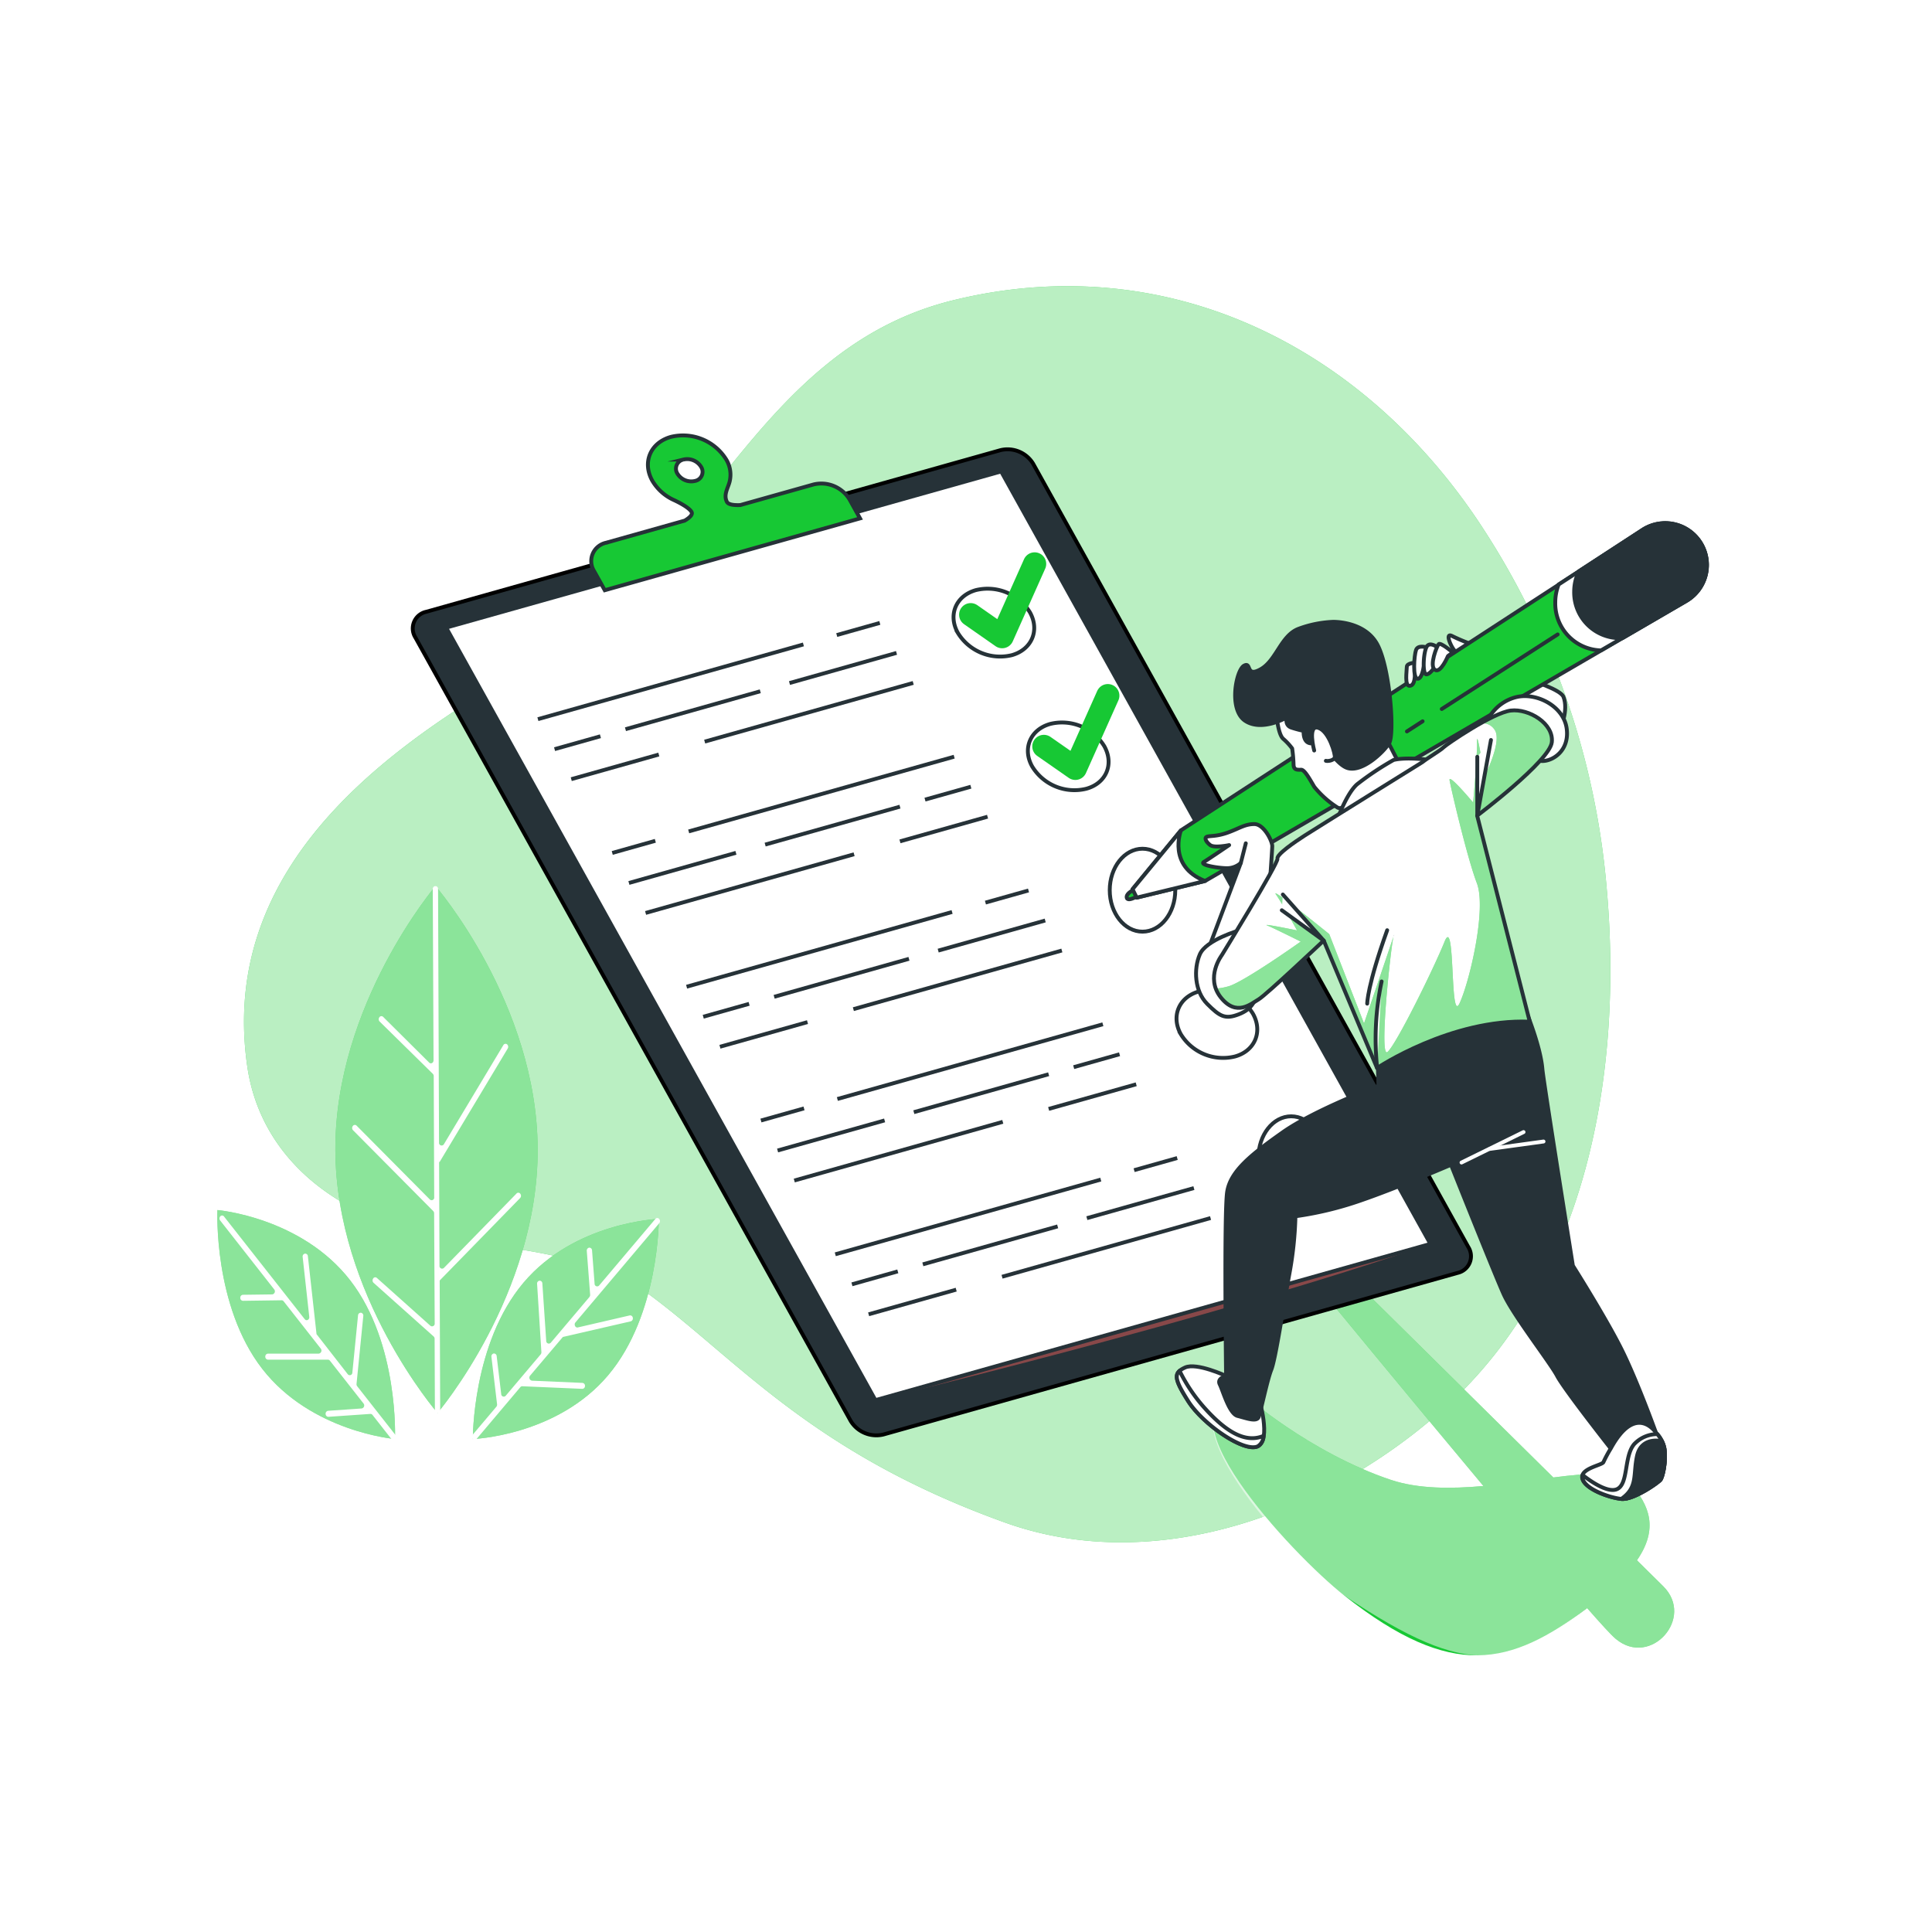 <svg class="animated" id="freepik_stories-checklist" xmlns="http://www.w3.org/2000/svg" xmlns:xlink="http://www.w3.org/1999/xlink" viewBox="0 0 500 500" version="1.1" xmlns:svgjs="http://svgjs.com/svgjs"><style>svg#freepik_stories-checklist:not(.animated) .animable {opacity: 0;}svg#freepik_stories-checklist.animated #freepik--background-simple--inject-26 {animation: 1s 1 forwards cubic-bezier(.36,-0.01,.5,1.38) lightSpeedLeft;animation-delay: 0s;}svg#freepik_stories-checklist.animated #freepik--Shadow--inject-26 {animation: 1s 1 forwards cubic-bezier(.36,-0.01,.5,1.38) fadeIn;animation-delay: 0s;}svg#freepik_stories-checklist.animated #freepik--Plants--inject-26 {animation: 1s 1 forwards cubic-bezier(.36,-0.01,.5,1.38) lightSpeedLeft;animation-delay: 0s;}svg#freepik_stories-checklist.animated #freepik--Checklist--inject-26 {animation: 1s 1 forwards cubic-bezier(.36,-0.01,.5,1.38) zoomIn;animation-delay: 0s;}svg#freepik_stories-checklist.animated #freepik--Character--inject-26 {animation: 1s 1 forwards cubic-bezier(.36,-0.01,.5,1.38) slideLeft;animation-delay: 0s;}            @keyframes lightSpeedLeft {              from {                transform: translate3d(-50%, 0, 0) skewX(20deg);                opacity: 0;              }              60% {                transform: skewX(-10deg);                opacity: 1;              }              80% {                transform: skewX(2deg);              }              to {                opacity: 1;                transform: translate3d(0, 0, 0);              }            }                    @keyframes fadeIn {                0% {                    opacity: 0;                }                100% {                    opacity: 1;                }            }                    @keyframes zoomIn {                0% {                    opacity: 0;                    transform: scale(0.5);                }                100% {                    opacity: 1;                    transform: scale(1);                }            }                    @keyframes slideLeft {                0% {                    opacity: 0;                    transform: translateX(-30px);                }                100% {                    opacity: 1;                    transform: translateX(0);                }            }        </style><g id="freepik--background-simple--inject-26" class="animable" style="transform-origin: 239.952px 236.605px;"><path d="M415.83,230.1a201.81,201.81,0,0,0-33.63-95.78c-30.74-45.45-80.91-70-135.49-56.62C195.1,90.36,182,146.24,139,171c-33,19-83,50-75,105,2.61,17.93,14.48,31,30.76,38.37,22.26,10.05,53.39,6,73.24,20.63,23,17,42,41,92,59,39.55,14.24,84.15-2.8,114-29.75C410.82,331.08,420,277.59,415.83,230.1Z" style="fill: rgb(23, 200, 52); transform-origin: 239.952px 236.605px;" id="elwybiw84nr7i" class="animable"></path><g id="elyuz4trxpb8"><path d="M415.83,230.1a201.81,201.81,0,0,0-33.63-95.78c-30.74-45.45-80.91-70-135.49-56.62C195.1,90.36,182,146.24,139,171c-33,19-83,50-75,105,2.61,17.93,14.48,31,30.76,38.37,22.26,10.05,53.39,6,73.24,20.63,23,17,42,41,92,59,39.55,14.24,84.15-2.8,114-29.75C410.82,331.08,420,277.59,415.83,230.1Z" style="fill: rgb(255, 255, 255); opacity: 0.7; transform-origin: 239.952px 236.605px;" class="animable"></path></g></g><g id="freepik--Shadow--inject-26" class="animable" style="transform-origin: 373.57px 379.741px;"><path d="M430.44,410.52l-6.8-6.72c5.66-8.2,3.22-14.24-1.64-19.8-2.93-3.35-10.59-2.84-20-1.63L350,331l-8,3s21.64,26.35,41.91,50.58c-8.42.75-16.89.76-23.91-1.58-21-7-38-22-38-22-24,2,12,41,26,52,28,22,42.88,18,62.76,3.18,3.57,4.08,6.15,6.89,7.24,7.82l.21.18C427.17,431.62,438.72,418.71,430.44,410.52Z" style="fill: rgb(23, 200, 52); transform-origin: 373.62px 379.7px;" id="eleeuppw0f7o" class="animable"></path><g id="elwujqnp5aql"><path d="M430.44,410.52l-6.8-6.72c5.66-8.2,3.22-14.24-1.64-19.8-2.93-3.35-10.59-2.84-20-1.63L350,331l-8,3s21.64,26.35,41.91,50.58c-8.42.75-16.89.76-23.91-1.58-21-7-38-22-38-22-24,2,11.24,42.05,26,52,33,22.22,42.88,18,62.76,3.18,3.57,4.08,6.15,6.89,7.24,7.82l.21.18C427.17,431.62,438.72,418.71,430.44,410.52Z" style="fill: rgb(255, 255, 255); opacity: 0.5; transform-origin: 373.57px 379.741px;" class="animable"></path></g></g><g id="freepik--Plants--inject-26" class="animable" style="transform-origin: 113.522px 301.629px;"><path d="M112.71,229.31s26.3,30.4,26.44,68.06-25.92,68.31-25.92,68.31-26.3-30.4-26.44-68.05S112.71,229.31,112.71,229.31Z" style="fill: rgb(23, 200, 52); transform-origin: 112.97px 297.495px;" id="elt9938s8rv8r" class="animable"></path><path d="M170.5,315.45s.16,24.75-13.13,40.48-35,16.49-35,16.49-.17-24.75,13.13-40.48S170.5,315.45,170.5,315.45Z" style="fill: rgb(23, 200, 52); transform-origin: 146.435px 343.935px;" id="eltvya4v7f5q" class="animable"></path><path d="M56.27,313.16s-1.1,24.72,11.59,41.08,34.36,18.18,34.36,18.18,1.09-24.72-11.6-41.08S56.27,313.16,56.27,313.16Z" style="fill: rgb(23, 200, 52); transform-origin: 79.245px 342.79px;" id="eliefyf0hmbd" class="animable"></path><g id="el7yvs8c49prq"><g style="opacity: 0.5; transform-origin: 113.373px 300.865px;" class="animable"><path d="M112.71,229.31s26.3,30.4,26.44,68.06-25.92,68.31-25.92,68.31-26.3-30.4-26.44-68.05S112.71,229.31,112.71,229.31Z" style="fill: rgb(255, 255, 255); transform-origin: 112.97px 297.495px;" id="elpt5se3k31r7" class="animable"></path><path d="M170.5,315.45s.16,24.75-13.13,40.48-35,16.49-35,16.49-.17-24.75,13.13-40.48S170.5,315.45,170.5,315.45Z" style="fill: rgb(255, 255, 255); transform-origin: 146.435px 343.935px;" id="elzsgcnpwnc8f" class="animable"></path><path d="M56.27,313.16s-1.1,24.72,11.59,41.08,34.36,18.18,34.36,18.18,1.09-24.72-11.6-41.08S56.27,313.16,56.27,313.16Z" style="fill: rgb(255, 255, 255); transform-origin: 79.245px 342.79px;" id="elab7d00idjn" class="animable"></path></g></g><path d="M96.57,330.89h0a.62.62,0,0,1,1-.13l13.82,12.35a.69.69,0,0,0,1.11-.62L112.35,314a.86.86,0,0,0-.23-.58L91.37,292.51a.85.85,0,0,1-.06-1.1h0a.63.63,0,0,1,1-.07l18.93,19.08a.67.67,0,0,0,1.13-.58l-.12-31.35a.82.82,0,0,0-.23-.58L98.25,264.37a.85.85,0,0,1-.07-1.1h0a.63.63,0,0,1,1-.08L111.07,275c.44.44,1.13.08,1.13-.59L112,230.09a.74.74,0,0,1,.68-.78h0a.73.73,0,0,1,.69.77l.25,65.62a.68.68,0,0,0,1.25.44l15.4-25.67a.64.64,0,0,1,.95-.2h0a.85.85,0,0,1,.18,1.08l-17.65,29.41-.11-.09.1,26.89a.68.68,0,0,0,1.14.58l18.78-19.24a.62.62,0,0,1,1,.06h0a.85.85,0,0,1-.06,1.1l-20.81,21.33h0l.13,33.52a.73.73,0,0,1-.68.78h0a.72.72,0,0,1-.69-.77l-.07-18.44a.82.82,0,0,0-.26-.61L96.69,332A.85.85,0,0,1,96.57,330.89Z" style="fill: rgb(255, 255, 255); transform-origin: 112.985px 297.5px;" id="elg0ydb0fjpid" class="animable"></path><path d="M57,314.79h0a.63.63,0,0,1,1,.07L78.86,341.4c.44.57,1.27.15,1.18-.61l-1.71-15.48a.75.75,0,0,1,.59-.87h0a.7.7,0,0,1,.76.67l2.24,20.17h0L90,355.65a.67.67,0,0,0,1.19-.43l1.47-14.8a.72.72,0,0,1,.76-.69h0a.75.75,0,0,1,.6.86l-1.75,17.56a.85.85,0,0,0,.17.61l10.89,13.87a.86.86,0,0,1-.05,1.1h0a.63.63,0,0,1-1-.06l-5.88-7.49a.65.65,0,0,0-.55-.26l-10.85.75a.73.73,0,0,1-.73-.73h0a.76.76,0,0,1,.65-.83l8.69-.6a.8.8,0,0,0,.47-1.29l-8.71-11.09a.65.65,0,0,0-.51-.25l-15.52,0a.74.74,0,0,1-.68-.78h0a.73.73,0,0,1,.68-.78l13.08,0A.8.8,0,0,0,83,349l-9.6-12.23a.65.65,0,0,0-.52-.26l-10,.14a.73.73,0,0,1-.69-.77h0a.73.73,0,0,1,.67-.79l7.6-.1a.8.8,0,0,0,.5-1.3L57,315.89A.86.86,0,0,1,57,314.79Z" style="fill: rgb(255, 255, 255); transform-origin: 80.153px 344.262px;" id="elv6osg0r83kl" class="animable"></path><path d="M127.77,350.28h0a.72.72,0,0,1,.77.67l1.17,9.83a.67.67,0,0,0,1.17.44l9.05-10.71a.84.84,0,0,0,.18-.6L139,332.27a.74.74,0,0,1,.63-.83h0a.71.71,0,0,1,.73.71l1,14.87a.68.68,0,0,0,1.18.48l10-11.83a.91.91,0,0,0,.19-.61l-.87-11.32a.77.77,0,0,1,.62-.85h0a.72.72,0,0,1,.74.71l.66,8.62a.67.67,0,0,0,1.17.47l14.55-17.22a.63.63,0,0,1,1,0h0a.86.86,0,0,1,0,1.1l-21.68,25.67c-.47.55,0,1.45.62,1.3l13.43-3.11a.69.69,0,0,1,.8.61h0a.78.78,0,0,1-.53.92L145.67,346v0l-8.47,10a.8.8,0,0,0,.47,1.32l13.06.57a.73.73,0,0,1,.66.8h0a.71.71,0,0,1-.71.74l-15.5-.67a.64.64,0,0,0-.52.24l-11.32,13.4a.63.63,0,0,1-1,0h0a.86.86,0,0,1,0-1.1l6.12-7.24a.85.85,0,0,0,.18-.64l-1.46-12.28A.77.77,0,0,1,127.77,350.28Z" style="fill: rgb(255, 255, 255); transform-origin: 146.47px 343.935px;" id="elryb0892s2z" class="animable"></path></g><g id="freepik--Checklist--inject-26" class="animable" style="transform-origin: 243.756px 242.077px;"><path d="M377.2,329.43,228.65,371.24a7.77,7.77,0,0,1-8.49-3.5L107.51,165a4.41,4.41,0,0,1,2.83-6.68l148.55-41.81a7.75,7.75,0,0,1,8.48,3.49L380,322.74A4.42,4.42,0,0,1,377.2,329.43Z" style="fill: rgb(38, 50, 56); stroke: rgb(0, 0, 0); stroke-miterlimit: 10; transform-origin: 243.756px 243.874px;" id="eln4we0tj40v" class="animable"></path><path d="M226.56,362.35s85.84-20.42,143.62-40.43Z" style="fill: rgb(136, 72, 73); transform-origin: 298.37px 342.135px;" id="el3or5jm35tji" class="animable"></path><polygon points="370.18 321.92 226.56 362.35 115.47 162.43 259.09 122.01 370.18 321.92" style="fill: rgb(255, 255, 255); stroke: rgb(38, 50, 56); stroke-miterlimit: 10; transform-origin: 242.825px 242.18px;" id="eld82ag8u60tv" class="animable"></polygon><line x1="216.55" y1="164.35" x2="227.7" y2="161.21" style="fill: rgb(255, 255, 255); stroke: rgb(38, 50, 56); stroke-miterlimit: 10; transform-origin: 222.125px 162.78px;" id="el6gepsue8v4a" class="animable"></line><line x1="139.21" y1="186.12" x2="207.92" y2="166.78" style="fill: rgb(255, 255, 255); stroke: rgb(38, 50, 56); stroke-miterlimit: 10; transform-origin: 173.565px 176.45px;" id="elm9gni86hq7n" class="animable"></line><line x1="204.32" y1="176.77" x2="232.02" y2="168.97" style="fill: rgb(255, 255, 255); stroke: rgb(38, 50, 56); stroke-miterlimit: 10; transform-origin: 218.17px 172.87px;" id="elptmwh8ikcq" class="animable"></line><line x1="161.87" y1="188.72" x2="196.76" y2="178.9" style="fill: rgb(255, 255, 255); stroke: rgb(38, 50, 56); stroke-miterlimit: 10; transform-origin: 179.315px 183.81px;" id="eli42ualowfab" class="animable"></line><line x1="143.52" y1="193.88" x2="155.39" y2="190.54" style="fill: rgb(255, 255, 255); stroke: rgb(38, 50, 56); stroke-miterlimit: 10; transform-origin: 149.455px 192.21px;" id="elir10g3bsdto" class="animable"></line><line x1="182.37" y1="191.93" x2="236.34" y2="176.74" style="fill: rgb(255, 255, 255); stroke: rgb(38, 50, 56); stroke-miterlimit: 10; transform-origin: 209.355px 184.335px;" id="elw0mk08ti7zd" class="animable"></line><line x1="147.84" y1="201.65" x2="170.5" y2="195.27" style="fill: rgb(255, 255, 255); stroke: rgb(38, 50, 56); stroke-miterlimit: 10; transform-origin: 159.17px 198.46px;" id="el42bedcakw75" class="animable"></line><path d="M266.56,158.5a12.85,12.85,0,0,0-14-5.78c-5.17,1.46-7.26,6.4-4.68,11.05a12.82,12.82,0,0,0,14,5.78C267,168.1,269.14,163.15,266.56,158.5Z" style="fill: rgb(255, 255, 255); stroke: rgb(38, 50, 56); stroke-miterlimit: 10; transform-origin: 257.216px 161.137px;" id="el4ind4fpg7o2" class="animable"></path><line x1="169.6" y1="217.6" x2="158.45" y2="220.74" style="fill: rgb(255, 255, 255); stroke: rgb(38, 50, 56); stroke-miterlimit: 10; transform-origin: 164.025px 219.17px;" id="ellcl0slux4ab" class="animable"></line><line x1="246.94" y1="195.83" x2="178.23" y2="215.17" style="fill: rgb(255, 255, 255); stroke: rgb(38, 50, 56); stroke-miterlimit: 10; transform-origin: 212.585px 205.5px;" id="elvtj6xb4lhep" class="animable"></line><line x1="190.46" y1="220.71" x2="162.76" y2="228.51" style="fill: rgb(255, 255, 255); stroke: rgb(38, 50, 56); stroke-miterlimit: 10; transform-origin: 176.61px 224.61px;" id="elm0tf9kbpuh9" class="animable"></line><line x1="232.91" y1="208.76" x2="198.02" y2="218.58" style="fill: rgb(255, 255, 255); stroke: rgb(38, 50, 56); stroke-miterlimit: 10; transform-origin: 215.465px 213.67px;" id="elg0aasa0gmwp" class="animable"></line><line x1="251.26" y1="203.6" x2="239.39" y2="206.94" style="fill: rgb(255, 255, 255); stroke: rgb(38, 50, 56); stroke-miterlimit: 10; transform-origin: 245.325px 205.27px;" id="elk154silb7z" class="animable"></line><line x1="221.04" y1="221.08" x2="167.08" y2="236.27" style="fill: rgb(255, 255, 255); stroke: rgb(38, 50, 56); stroke-miterlimit: 10; transform-origin: 194.06px 228.675px;" id="el0co6pxvj48i7" class="animable"></line><line x1="255.58" y1="211.36" x2="232.91" y2="217.74" style="fill: rgb(255, 255, 255); stroke: rgb(38, 50, 56); stroke-miterlimit: 10; transform-origin: 244.245px 214.55px;" id="elotjgczc7j0n" class="animable"></line><path d="M285.8,193.13a12.82,12.82,0,0,0-14-5.78c-5.17,1.45-7.26,6.4-4.68,11a12.81,12.81,0,0,0,14,5.78C286.28,202.72,288.38,197.77,285.8,193.13Z" style="fill: rgb(255, 255, 255); stroke: rgb(38, 50, 56); stroke-miterlimit: 10; transform-origin: 276.459px 195.741px;" id="elny8rl1x546" class="animable"></path><line x1="255.03" y1="233.59" x2="266.18" y2="230.45" style="fill: rgb(255, 255, 255); stroke: rgb(38, 50, 56); stroke-miterlimit: 10; transform-origin: 260.605px 232.02px;" id="eljuhypzzbina" class="animable"></line><line x1="177.69" y1="255.36" x2="246.4" y2="236.02" style="fill: rgb(255, 255, 255); stroke: rgb(38, 50, 56); stroke-miterlimit: 10; transform-origin: 212.045px 245.69px;" id="elzk48yfm2c4" class="animable"></line><line x1="242.8" y1="246.02" x2="270.5" y2="238.22" style="fill: rgb(255, 255, 255); stroke: rgb(38, 50, 56); stroke-miterlimit: 10; transform-origin: 256.65px 242.12px;" id="elupwuoeg9p5" class="animable"></line><line x1="200.35" y1="257.97" x2="235.24" y2="248.14" style="fill: rgb(255, 255, 255); stroke: rgb(38, 50, 56); stroke-miterlimit: 10; transform-origin: 217.795px 253.055px;" id="el0g55mjtrpeg" class="animable"></line><line x1="182" y1="263.13" x2="193.87" y2="259.79" style="fill: rgb(255, 255, 255); stroke: rgb(38, 50, 56); stroke-miterlimit: 10; transform-origin: 187.935px 261.46px;" id="eliucy1sqg4vc" class="animable"></line><line x1="220.85" y1="261.17" x2="274.81" y2="245.99" style="fill: rgb(255, 255, 255); stroke: rgb(38, 50, 56); stroke-miterlimit: 10; transform-origin: 247.83px 253.58px;" id="el11d8lmhwzf0n" class="animable"></line><line x1="186.32" y1="270.9" x2="208.98" y2="264.52" style="fill: rgb(255, 255, 255); stroke: rgb(38, 50, 56); stroke-miterlimit: 10; transform-origin: 197.65px 267.71px;" id="el6z02p109cmk" class="animable"></line><g id="el5cbmje9ecek"><ellipse cx="295.68" cy="230.38" rx="8.48" ry="10.73" style="fill: rgb(255, 255, 255); stroke: rgb(38, 50, 56); stroke-miterlimit: 10; transform-origin: 295.68px 230.38px; transform: rotate(-68.54deg);" class="animable"></ellipse></g><line x1="208.08" y1="286.85" x2="196.93" y2="289.99" style="fill: rgb(255, 255, 255); stroke: rgb(38, 50, 56); stroke-miterlimit: 10; transform-origin: 202.505px 288.42px;" id="elquiawm6r76" class="animable"></line><line x1="285.42" y1="265.08" x2="216.71" y2="284.42" style="fill: rgb(255, 255, 255); stroke: rgb(38, 50, 56); stroke-miterlimit: 10; transform-origin: 251.065px 274.75px;" id="el6qn40nfc8vj" class="animable"></line><line x1="228.94" y1="289.96" x2="201.24" y2="297.75" style="fill: rgb(255, 255, 255); stroke: rgb(38, 50, 56); stroke-miterlimit: 10; transform-origin: 215.09px 293.855px;" id="elizw3hbcb5b" class="animable"></line><line x1="271.39" y1="278.01" x2="236.5" y2="287.83" style="fill: rgb(255, 255, 255); stroke: rgb(38, 50, 56); stroke-miterlimit: 10; transform-origin: 253.945px 282.92px;" id="elw1ifzampl1" class="animable"></line><line x1="289.74" y1="272.84" x2="277.87" y2="276.18" style="fill: rgb(255, 255, 255); stroke: rgb(38, 50, 56); stroke-miterlimit: 10; transform-origin: 283.805px 274.51px;" id="el4ron7kh086k" class="animable"></line><line x1="259.52" y1="290.33" x2="205.56" y2="305.52" style="fill: rgb(255, 255, 255); stroke: rgb(38, 50, 56); stroke-miterlimit: 10; transform-origin: 232.54px 297.925px;" id="eln35be3yg56c" class="animable"></line><line x1="294.05" y1="280.61" x2="271.39" y2="286.99" style="fill: rgb(255, 255, 255); stroke: rgb(38, 50, 56); stroke-miterlimit: 10; transform-origin: 282.72px 283.8px;" id="elzr7919u417i" class="animable"></line><path d="M324.27,262.37a12.83,12.83,0,0,0-14-5.78c-5.17,1.46-7.26,6.4-4.68,11.05a12.82,12.82,0,0,0,14,5.78C324.76,272,326.86,267,324.27,262.37Z" style="fill: rgb(255, 255, 255); stroke: rgb(38, 50, 56); stroke-miterlimit: 10; transform-origin: 314.932px 265.006px;" id="el94rwef45i7n" class="animable"></path><line x1="293.51" y1="302.84" x2="304.66" y2="299.7" style="fill: rgb(255, 255, 255); stroke: rgb(38, 50, 56); stroke-miterlimit: 10; transform-origin: 299.085px 301.27px;" id="elrlafm5wlw1" class="animable"></line><line x1="216.17" y1="324.61" x2="284.88" y2="305.27" style="fill: rgb(255, 255, 255); stroke: rgb(38, 50, 56); stroke-miterlimit: 10; transform-origin: 250.525px 314.94px;" id="elrk4fgx86wy" class="animable"></line><line x1="281.28" y1="315.26" x2="308.98" y2="307.47" style="fill: rgb(255, 255, 255); stroke: rgb(38, 50, 56); stroke-miterlimit: 10; transform-origin: 295.13px 311.365px;" id="eljapwei2nexe" class="animable"></line><line x1="238.83" y1="327.21" x2="273.72" y2="317.39" style="fill: rgb(255, 255, 255); stroke: rgb(38, 50, 56); stroke-miterlimit: 10; transform-origin: 256.275px 322.3px;" id="elffatj24o95b" class="animable"></line><line x1="220.48" y1="332.38" x2="232.35" y2="329.03" style="fill: rgb(255, 255, 255); stroke: rgb(38, 50, 56); stroke-miterlimit: 10; transform-origin: 226.415px 330.705px;" id="elydk5l87yjcq" class="animable"></line><line x1="259.33" y1="330.42" x2="313.29" y2="315.23" style="fill: rgb(255, 255, 255); stroke: rgb(38, 50, 56); stroke-miterlimit: 10; transform-origin: 286.31px 322.825px;" id="elycbc1iyozgh" class="animable"></line><line x1="224.8" y1="340.14" x2="247.46" y2="333.76" style="fill: rgb(255, 255, 255); stroke: rgb(38, 50, 56); stroke-miterlimit: 10; transform-origin: 236.13px 336.95px;" id="elojkn2wr51gi" class="animable"></line><g id="elly8794plcq"><ellipse cx="334.16" cy="299.63" rx="8.48" ry="10.73" style="fill: rgb(255, 255, 255); stroke: rgb(38, 50, 56); stroke-miterlimit: 10; transform-origin: 334.16px 299.63px; transform: rotate(-68.54deg);" class="animable"></ellipse></g><path d="M210.47,125.4l-18.88,5.31c-1.43.06-3-.05-3.44-.78-1-1.88.28-3.64.68-5.3A7.6,7.6,0,0,0,188,119a13.17,13.17,0,0,0-14.39-5.93c-5.3,1.5-7.44,6.57-4.8,11.33a12.41,12.41,0,0,0,5.56,5s3.83,1.71,4.6,3.09c.41.73-.66,1.59-1.75,2.24l-20.35,5.73a4.86,4.86,0,0,0-3.11,7.35l2.75,4.94,66.07-18.59-2.75-4.95A8.53,8.53,0,0,0,210.47,125.4Zm-33.63-6.46a4.21,4.21,0,0,1,4.61,1.9,2.39,2.39,0,0,1-1.54,3.62,4.2,4.2,0,0,1-4.6-1.89A2.4,2.4,0,0,1,176.84,118.94Z" style="fill: rgb(23, 200, 52); stroke: rgb(38, 50, 56); stroke-miterlimit: 10; transform-origin: 187.795px 132.719px;" id="elwob8mbdixph" class="animable"></path><polyline points="251.21 159.08 259.36 164.77 267.76 145.94" style="fill: none; stroke: rgb(23, 200, 52); stroke-linecap: round; stroke-linejoin: round; stroke-width: 6px; transform-origin: 259.485px 155.355px;" id="eliyatq787iap" class="animable"></polyline><polyline points="270.15 193.17 278.3 198.85 286.7 180.03" style="fill: none; stroke: rgb(23, 200, 52); stroke-linecap: round; stroke-linejoin: round; stroke-width: 6px; transform-origin: 278.425px 189.44px;" id="elv71biiz7enf" class="animable"></polyline></g><g id="freepik--Character--inject-26" class="animable" style="transform-origin: 366.676px 261.661px;"><path d="M403.82,188.51s2.17-4.62.81-8.16-26.39-9.25-26.39-9.25-5.71,0-5.44,3.27,20.95,15.78,22.58,16.86S403.27,194.77,403.82,188.51Z" style="fill: rgb(255, 255, 255); stroke: rgb(38, 50, 56); stroke-linecap: round; stroke-linejoin: round; transform-origin: 388.934px 181.862px;" id="el2n2uu5vi1cn" class="animable"></path><path d="M380.31,166.53a49.21,49.21,0,0,1-4.53-1.94c-2.16-1.08.21,3.89,1.08,4.1s3,.65,3,.65Z" style="fill: rgb(255, 255, 255); stroke: rgb(38, 50, 56); stroke-linecap: round; stroke-linejoin: round; transform-origin: 377.603px 166.888px;" id="elfrbump0klzo" class="animable"></path><path d="M305.61,214.9,293.1,230.13l1.08,2.18L311.87,228l124.51-72.48a10.79,10.79,0,0,0,3.72-15h0a10.78,10.78,0,0,0-15-3.33Z" style="fill: rgb(23, 200, 52); stroke: rgb(38, 50, 56); stroke-linecap: round; stroke-linejoin: round; transform-origin: 367.41px 183.884px;" id="elfmp5bn1wnyn" class="animable"></path><line x1="368.17" y1="186.67" x2="364.11" y2="189.29" style="fill: rgb(255, 255, 255); stroke: rgb(38, 50, 56); stroke-linecap: round; stroke-linejoin: round; transform-origin: 366.14px 187.98px;" id="els04cyumhv4" class="animable"></line><line x1="403.12" y1="164.19" x2="373.13" y2="183.49" style="fill: rgb(255, 255, 255); stroke: rgb(38, 50, 56); stroke-linecap: round; stroke-linejoin: round; transform-origin: 388.125px 173.84px;" id="elmbjfssqrrw" class="animable"></line><path d="M294.26,229.81s-3.11,1.3-2.63,2.61,4.94-1.86,4.94-1.86Z" style="fill: rgb(23, 200, 52); stroke: rgb(38, 50, 56); stroke-linecap: round; stroke-linejoin: round; transform-origin: 294.075px 231.274px;" id="el7kqn5mufqil" class="animable"></path><path d="M293.1,230.13l1.08,2.18L311.87,228c-9.8-3.81-6.26-13.06-6.26-13.06Z" style="fill: rgb(255, 255, 255); stroke: rgb(38, 50, 56); stroke-linecap: round; stroke-linejoin: round; transform-origin: 302.485px 223.625px;" id="el2bv7qk3yxbu" class="animable"></path><path d="M440.1,140.45a10.78,10.78,0,0,0-15-3.33l-21.72,14.14a12.73,12.73,0,0,0-.88,4.68,12.15,12.15,0,0,0,11.85,12.38l22.07-12.84A10.79,10.79,0,0,0,440.1,140.45Z" style="fill: rgb(255, 255, 255); stroke: rgb(38, 50, 56); stroke-linecap: round; stroke-linejoin: round; transform-origin: 422.121px 151.854px;" id="el9qtwakv49a8" class="animable"></path><path d="M440.1,140.45a10.78,10.78,0,0,0-15-3.33l-16.5,10.75a12.08,12.08,0,0,0-1.21,5.28,11.84,11.84,0,0,0,11.7,12c.27,0,.55,0,.81,0l16.52-9.61A10.79,10.79,0,0,0,440.1,140.45Z" style="fill: rgb(38, 50, 56); stroke: rgb(38, 50, 56); stroke-linecap: round; stroke-linejoin: round; transform-origin: 424.581px 150.269px;" id="el2sao9e8lei9" class="animable"></path><path d="M366.5,171.5s-2.42,0-2.42,1.1-.64,5,.76,4.89,1.28-2.56,1.4-3.42S366.5,171.5,366.5,171.5Z" style="fill: rgb(255, 255, 255); stroke: rgb(38, 50, 56); stroke-linecap: round; stroke-linejoin: round; transform-origin: 365.217px 174.496px;" id="elgojz9uboip7" class="animable"></path><path d="M369.14,167.52s-2.16-.67-2.66.66-1,7.65.5,7.48S368.81,169.85,369.14,167.52Z" style="fill: rgb(255, 255, 255); stroke: rgb(38, 50, 56); stroke-linecap: round; stroke-linejoin: round; transform-origin: 367.56px 171.507px;" id="el8tsn031wux" class="animable"></path><path d="M372.47,167.85s-2.5-2.16-3.33-.33-1,7,0,7,2.5-2.16,2.83-3.32A23,23,0,0,0,372.47,167.85Z" style="fill: rgb(255, 255, 255); stroke: rgb(38, 50, 56); stroke-linecap: round; stroke-linejoin: round; transform-origin: 370.461px 170.652px;" id="elkxdtm595tir" class="animable"></path><path d="M376,168.85s-3.16-2.66-3.66-2.16-2.5,5.62-1,6.65,3.4-3.57,3.4-3.57Z" style="fill: rgb(255, 255, 255); stroke: rgb(38, 50, 56); stroke-linecap: round; stroke-linejoin: round; transform-origin: 373.396px 170.059px;" id="elr45yde9e3h" class="animable"></path><path d="M330.33,184.63s.35,5.33,1.77,6.58a15.57,15.57,0,0,1,2.31,2.49,36.69,36.69,0,0,1,.36,4.09c0,1.6,1.07,1.42,2,1.42s2.49,3,3.38,4.44a24.74,24.74,0,0,0,6,5.34c1.6.89,4.27-2.49,4.27-2.49l1.24,3.56,12.63-8.18-6.22-12.1a29,29,0,0,0-3.74-11.91c-3.56-6.4-8.36-10-16.36-7.65S330.33,184.63,330.33,184.63Z" style="fill: rgb(255, 255, 255); stroke: rgb(38, 50, 56); stroke-linecap: round; stroke-linejoin: round; transform-origin: 347.309px 189.779px;" id="elpmld5okjfr7" class="animable"></path><path d="M344.94,160.93a29,29,0,0,0-8.73,1.75c-4.67,1.65-5.82,8.15-9.89,10.48s-2.33-2-4.37-.88-4.07,11.35.29,14.26,10.77-.87,10.77-.87-.58,2,1.16,2.62a29.94,29.94,0,0,0,3.21.87s-.3,3.5,2.32,3.2S340,188,340,188s4.95,9.6,8.74,10.77,9.31-4.08,10.76-6.41.29-18.91-2.91-25.31S344.94,160.93,344.94,160.93Z" style="fill: rgb(38, 50, 56); stroke: rgb(38, 50, 56); stroke-linecap: round; stroke-linejoin: round; transform-origin: 339.885px 179.933px;" id="elrv41eyrao5" class="animable"></path><path d="M340.11,194.23s-1.78-6.76,1.06-5.87,4.45,6.94,4.27,7.65-1.6,1.06-2.31.89" style="fill: rgb(255, 255, 255); stroke: rgb(38, 50, 56); stroke-linecap: round; stroke-linejoin: round; transform-origin: 342.506px 192.611px;" id="elkh5zb9gp2gp" class="animable"></path><path d="M360.66,196.68a75,75,0,0,0-9.48,6.32c-3,2.67-5.69,10.67-5.69,10.67s18.32-12.45,21.52-14.22,3.91-2.67,3.91-2.67S364.22,195.79,360.66,196.68Z" style="fill: rgb(255, 255, 255); stroke: rgb(38, 50, 56); stroke-linecap: round; stroke-linejoin: round; transform-origin: 358.205px 204.989px;" id="ellgbgojfmcqr" class="animable"></path><path d="M385.32,185.79a11.23,11.23,0,0,1,7.34-5.44c5.17-1.09,12,2.45,12.79,8.16s-3.54,8.44-6.26,8.44-5.17-3.81-5.17-3.81S385.32,189.87,385.32,185.79Z" style="fill: rgb(255, 255, 255); stroke: rgb(38, 50, 56); stroke-linecap: round; stroke-linejoin: round; transform-origin: 395.432px 188.552px;" id="elnvpzt094yki" class="animable"></path><path d="M312.41,246.46l8.71-23.13a5.34,5.34,0,0,1-3.54,1.36c-2.18,0-7.34-.81-6-1.63s6.52-4.35,6.52-4.35-3.8.82-4.89,0-1.63-1.91-.82-2.18,2.45,0,5.44-1.09,4.35-2.17,6.8-2.17,4.63,4.35,4.63,5.71-1.91,27.2-1.91,28.29,0,2.18-7.07,3S312.14,249.45,312.41,246.46Z" style="fill: rgb(255, 255, 255); stroke: rgb(38, 50, 56); stroke-linecap: round; stroke-linejoin: round; transform-origin: 320.31px 231.875px;" id="elo9lzi6c3ie" class="animable"></path><line x1="321.12" y1="223.33" x2="322.41" y2="218.25" style="fill: rgb(255, 255, 255); stroke: rgb(38, 50, 56); stroke-linecap: round; stroke-linejoin: round; transform-origin: 321.765px 220.79px;" id="elk5fwi8msqrd" class="animable"></line><path d="M320.84,240.74s-8.7,2.45-10.33,6.26-1.36,9.52,1.9,12.79,4.63,4.08,8.16,2.72,4.36-3.54,4.63-5.72S327.37,247.27,320.84,240.74Z" style="fill: rgb(255, 255, 255); stroke: rgb(38, 50, 56); stroke-linecap: round; stroke-linejoin: round; transform-origin: 317.599px 251.94px;" id="elr9fnyusswqf" class="animable"></path><path d="M317.31,356.09s-7.62-3.54-10.61-2.18-3,2.72.81,8.71,14.42,13.33,18,11.69.27-12.51.27-12.51Z" style="fill: rgb(255, 255, 255); stroke: rgb(38, 50, 56); stroke-linecap: round; stroke-linejoin: round; transform-origin: 315.86px 364.071px;" id="elpvl6x790vol" class="animable"></path><path d="M311.87,364.52a42.35,42.35,0,0,1-6.6-9.75c-1.4,1.24-.8,3.06,2.24,7.85,3.81,6,14.42,13.33,18,11.69A3.24,3.24,0,0,0,327,371.6C322,373.71,316.83,370,311.87,364.52Z" style="fill: rgb(255, 255, 255); stroke: rgb(38, 50, 56); stroke-linecap: round; stroke-linejoin: round; transform-origin: 315.776px 364.657px;" id="ely963o0bzoh" class="animable"></path><path d="M356.48,272.84l.27,8.17s-16.59,6.25-24.75,12-13.6,10.06-14.42,15.5-.27,47.61-.27,47.61-2.45.54-1.63,2.17,2.44,7.62,4.62,8.16,4.9,1.64,5.44.28,2.18-9.52,3.27-12.24S332,339,333.63,330a94.41,94.41,0,0,0,1.63-15.23,87.92,87.92,0,0,0,16.87-4.08c9.52-3.27,23.39-9.25,23.39-9.25s11.16,28,13.61,33.46,12,17.68,13.87,21.22,13.87,18.77,13.87,18.77,4.63-4.08,7.62-4.08h4.08s-4.9-13.6-9-21.77-12.51-21.49-12.51-21.49-7.61-47.59-7.89-50.87c-.53-6.28-4.55-15.76-4.55-15.76S381.51,258.15,356.48,272.84Z" style="fill: rgb(38, 50, 56); stroke: rgb(38, 50, 56); stroke-linecap: round; stroke-linejoin: round; transform-origin: 372.041px 317.801px;" id="el4wotcr0hze8" class="animable"></path><path d="M416.87,374.86a35.77,35.77,0,0,0-1.9,3.53c-.27.82-6.26,1.64-5.44,4.36s7.07,4.89,10.06,5.17,9-3.81,10.07-4.9c.64-.64,1.6-4.87,1.09-8.16a8.43,8.43,0,0,0-2.18-4.08S423.4,362.89,416.87,374.86Z" style="fill: rgb(255, 255, 255); stroke: rgb(38, 50, 56); stroke-linecap: round; stroke-linejoin: round; transform-origin: 420.173px 378.081px;" id="ela8eitq9aa0h" class="animable"></path><path d="M430.75,374.86a8,8,0,0,0-1.85-3.72,8.31,8.31,0,0,0-6,2.63c-2.72,3.26-1.36,10.61-4.63,11.7-2.43.81-6.68-2.16-8.68-3.72a1.54,1.54,0,0,0,0,1c.81,2.72,7.07,4.89,10.06,5.17s9-3.81,10.07-4.9C430.3,382.38,431.26,378.15,430.75,374.86Z" style="fill: rgb(255, 255, 255); stroke: rgb(38, 50, 56); stroke-linecap: round; stroke-linejoin: round; transform-origin: 420.2px 379.537px;" id="elnyqkfsqrn1" class="animable"></path><path d="M423.67,376.76c-1.08,4.9.28,8.16-4.08,11.16,3,.27,9-3.81,10.07-4.9.64-.64,1.6-4.87,1.09-8.16a6.42,6.42,0,0,0-.67-1.95l-.42,0S424.76,371.87,423.67,376.76Z" style="fill: rgb(38, 50, 56); stroke: rgb(38, 50, 56); stroke-linecap: round; stroke-linejoin: round; transform-origin: 425.242px 380.375px;" id="elvb3nyow9amr" class="animable"></path><line x1="378.24" y1="300.86" x2="394.29" y2="292.98" style="fill: none; stroke: rgb(255, 255, 255); stroke-linecap: round; stroke-linejoin: round; transform-origin: 386.265px 296.92px;" id="elgbr9cba2mrw" class="animable"></line><line x1="385.59" y1="297.33" x2="399.46" y2="295.42" style="fill: none; stroke: rgb(255, 255, 255); stroke-linecap: round; stroke-linejoin: round; transform-origin: 392.525px 296.375px;" id="eldsxmqmg80gl" class="animable"></line><path d="M391,183.89c-4.62.54-16.59,8.7-17.41,9.52s-4.08,2.72-5.44,3.81c0,0-28,17.41-30.47,19s-7.34,4.9-7.07,6-14.42,25-14.42,25-4.35,5.72-.27,10.88,7.89,1.64,9.79.55,16.87-15.24,16.87-15.24l13.8,33s19.11-12.81,39.52-12l-13.61-53.32s18.78-14.14,19.32-19S395.65,183.34,391,183.89Z" style="fill: rgb(255, 255, 255); transform-origin: 357.908px 230.124px;" id="elg8tcpy0pc8l" class="animable"></path><g style="clip-path: url(&quot;#freepik--clip-path--inject-26&quot;); transform-origin: 358.086px 230.164px;" id="elliuv4yixl6c" class="animable"><path d="M391,183.89c-1.85.22-4.88,1.66-7.91,3.36a3.58,3.58,0,0,1,3.65,1.52c2.25,2.89-2.57,12.2-2.57,12.2s-2-12.86-1.92-9-1,15.73-1,15.73-6.42-7.7-6.1-5.78,4.49,19.9,7.06,26.64-1.93,25.67-4.49,31.12-1-23.1-3.86-16-12.51,26.63-14.76,28.56.72-26.17,1.52-29.83c-1,3.06-7.61,22.45-7.61,22.45l-9-23.11s-15.4-12.51-13.8-10.27,5.46,9.31,5.46,9.31-9.31-1.93-7.7-1.28,8.66,4.17,8.66,4.17-14.44,10.27-18.61,11.55a16.74,16.74,0,0,1-3.44.63,8.18,8.18,0,0,0,1.29,2.32c4.08,5.17,7.89,1.64,9.79.55s16.87-15.24,16.87-15.24l13.8,33s19.11-12.81,39.52-12l-13.61-53.32s18.78-14.14,19.32-19S395.65,183.34,391,183.89Z" style="fill: rgb(23, 200, 52); transform-origin: 358.086px 230.164px;" id="eldk6badnumku" class="animable"></path><g id="elp8iigish2ir"><path d="M391,183.89c-1.85.22-4.88,1.66-7.91,3.36a3.58,3.58,0,0,1,3.65,1.52c2.25,2.89-2.57,12.2-2.57,12.2s-2-12.86-1.92-9-1,15.73-1,15.73-6.42-7.7-6.1-5.78,4.49,19.9,7.06,26.64-1.93,25.67-4.49,31.12-1-23.1-3.86-16-12.51,26.63-14.76,28.56.72-26.17,1.52-29.83c-1,3.06-7.61,22.45-7.61,22.45l-9-23.11s-15.4-12.51-13.8-10.27,5.46,9.31,5.46,9.31-9.31-1.93-7.7-1.28,8.66,4.17,8.66,4.17-14.44,10.27-18.61,11.55a16.74,16.74,0,0,1-3.44.63,8.18,8.18,0,0,0,1.29,2.32c4.08,5.17,7.89,1.64,9.79.55s16.87-15.24,16.87-15.24l13.8,33s19.11-12.81,39.52-12l-13.61-53.32s18.78-14.14,19.32-19S395.65,183.34,391,183.89Z" style="fill: rgb(255, 255, 255); opacity: 0.5; transform-origin: 358.086px 230.164px;" class="animable"></path></g></g><path d="M391,183.89c-4.62.54-16.59,8.7-17.41,9.52s-4.08,2.72-5.44,3.81c0,0-28,17.41-30.47,19s-7.34,4.9-7.07,6-14.42,25-14.42,25-4.35,5.72-.27,10.88,7.89,1.64,9.79.55,16.87-15.24,16.87-15.24l13.8,33s19.11-12.81,39.52-12l-13.61-53.32s18.78-14.14,19.32-19S395.65,183.34,391,183.89Z" style="fill: none; stroke: rgb(38, 50, 56); stroke-linecap: round; stroke-linejoin: round; transform-origin: 357.908px 230.124px;" id="ellxqgmv3kxbn" class="animable"></path><path d="M356.41,276.41A71.61,71.61,0,0,1,357.56,254" style="fill: rgb(255, 255, 255); stroke: rgb(38, 50, 56); stroke-linecap: round; stroke-linejoin: round; transform-origin: 356.784px 265.205px;" id="elhpeertlm9ya" class="animable"></path><path d="M353.83,259.74s0-4.6,5.17-19" style="fill: rgb(255, 255, 255); stroke: rgb(38, 50, 56); stroke-linecap: round; stroke-linejoin: round; transform-origin: 356.415px 250.24px;" id="elmi6rxh3ol19" class="animable"></path><polyline points="332 231.5 342.61 243.46 331.73 235.57" style="fill: rgb(255, 255, 255); stroke: rgb(38, 50, 56); stroke-linecap: round; stroke-linejoin: round; transform-origin: 337.17px 237.48px;" id="ele002gnjzuqi" class="animable"></polyline><polyline points="382.32 195.86 382.32 211.09 385.86 191.51" style="fill: rgb(255, 255, 255); stroke: rgb(38, 50, 56); stroke-linecap: round; stroke-linejoin: round; transform-origin: 384.09px 201.3px;" id="elnyela9evrh" class="animable"></polyline><path d="M360.78,242a2,2,0,0,0-.09.34C360.81,242,360.85,241.87,360.78,242Z" style="fill: rgb(38, 50, 56); transform-origin: 360.752px 242.145px;" id="elboyf8t4hx6r" class="animable"></path></g><defs>     <filter id="active" height="200%">         <feMorphology in="SourceAlpha" result="DILATED" operator="dilate" radius="2"></feMorphology>                <feFlood flood-color="#32DFEC" flood-opacity="1" result="PINK"></feFlood>        <feComposite in="PINK" in2="DILATED" operator="in" result="OUTLINE"></feComposite>        <feMerge>            <feMergeNode in="OUTLINE"></feMergeNode>            <feMergeNode in="SourceGraphic"></feMergeNode>        </feMerge>    </filter>    <filter id="hover" height="200%">        <feMorphology in="SourceAlpha" result="DILATED" operator="dilate" radius="2"></feMorphology>                <feFlood flood-color="#ff0000" flood-opacity="0.5" result="PINK"></feFlood>        <feComposite in="PINK" in2="DILATED" operator="in" result="OUTLINE"></feComposite>        <feMerge>            <feMergeNode in="OUTLINE"></feMergeNode>            <feMergeNode in="SourceGraphic"></feMergeNode>        </feMerge>            <feColorMatrix type="matrix" values="0   0   0   0   0                0   1   0   0   0                0   0   0   0   0                0   0   0   1   0 "></feColorMatrix>    </filter></defs><defs><clipPath id="freepik--clip-path--inject-26"><path d="M391,183.89c-4.62.54-16.59,8.7-17.41,9.52s-4.08,2.72-5.44,3.81c0,0-28,17.41-30.47,19s-7.34,4.9-7.07,6-14.42,25-14.42,25-4.35,5.72-.27,10.88,7.89,1.64,9.79.55,16.87-15.24,16.87-15.24l13.8,33s19.11-12.81,39.52-12l-13.61-53.32s18.78-14.14,19.32-19S395.65,183.34,391,183.89Z" style="fill:#fff;stroke:#263238;stroke-linecap:round;stroke-linejoin:round"></path></clipPath></defs></svg>